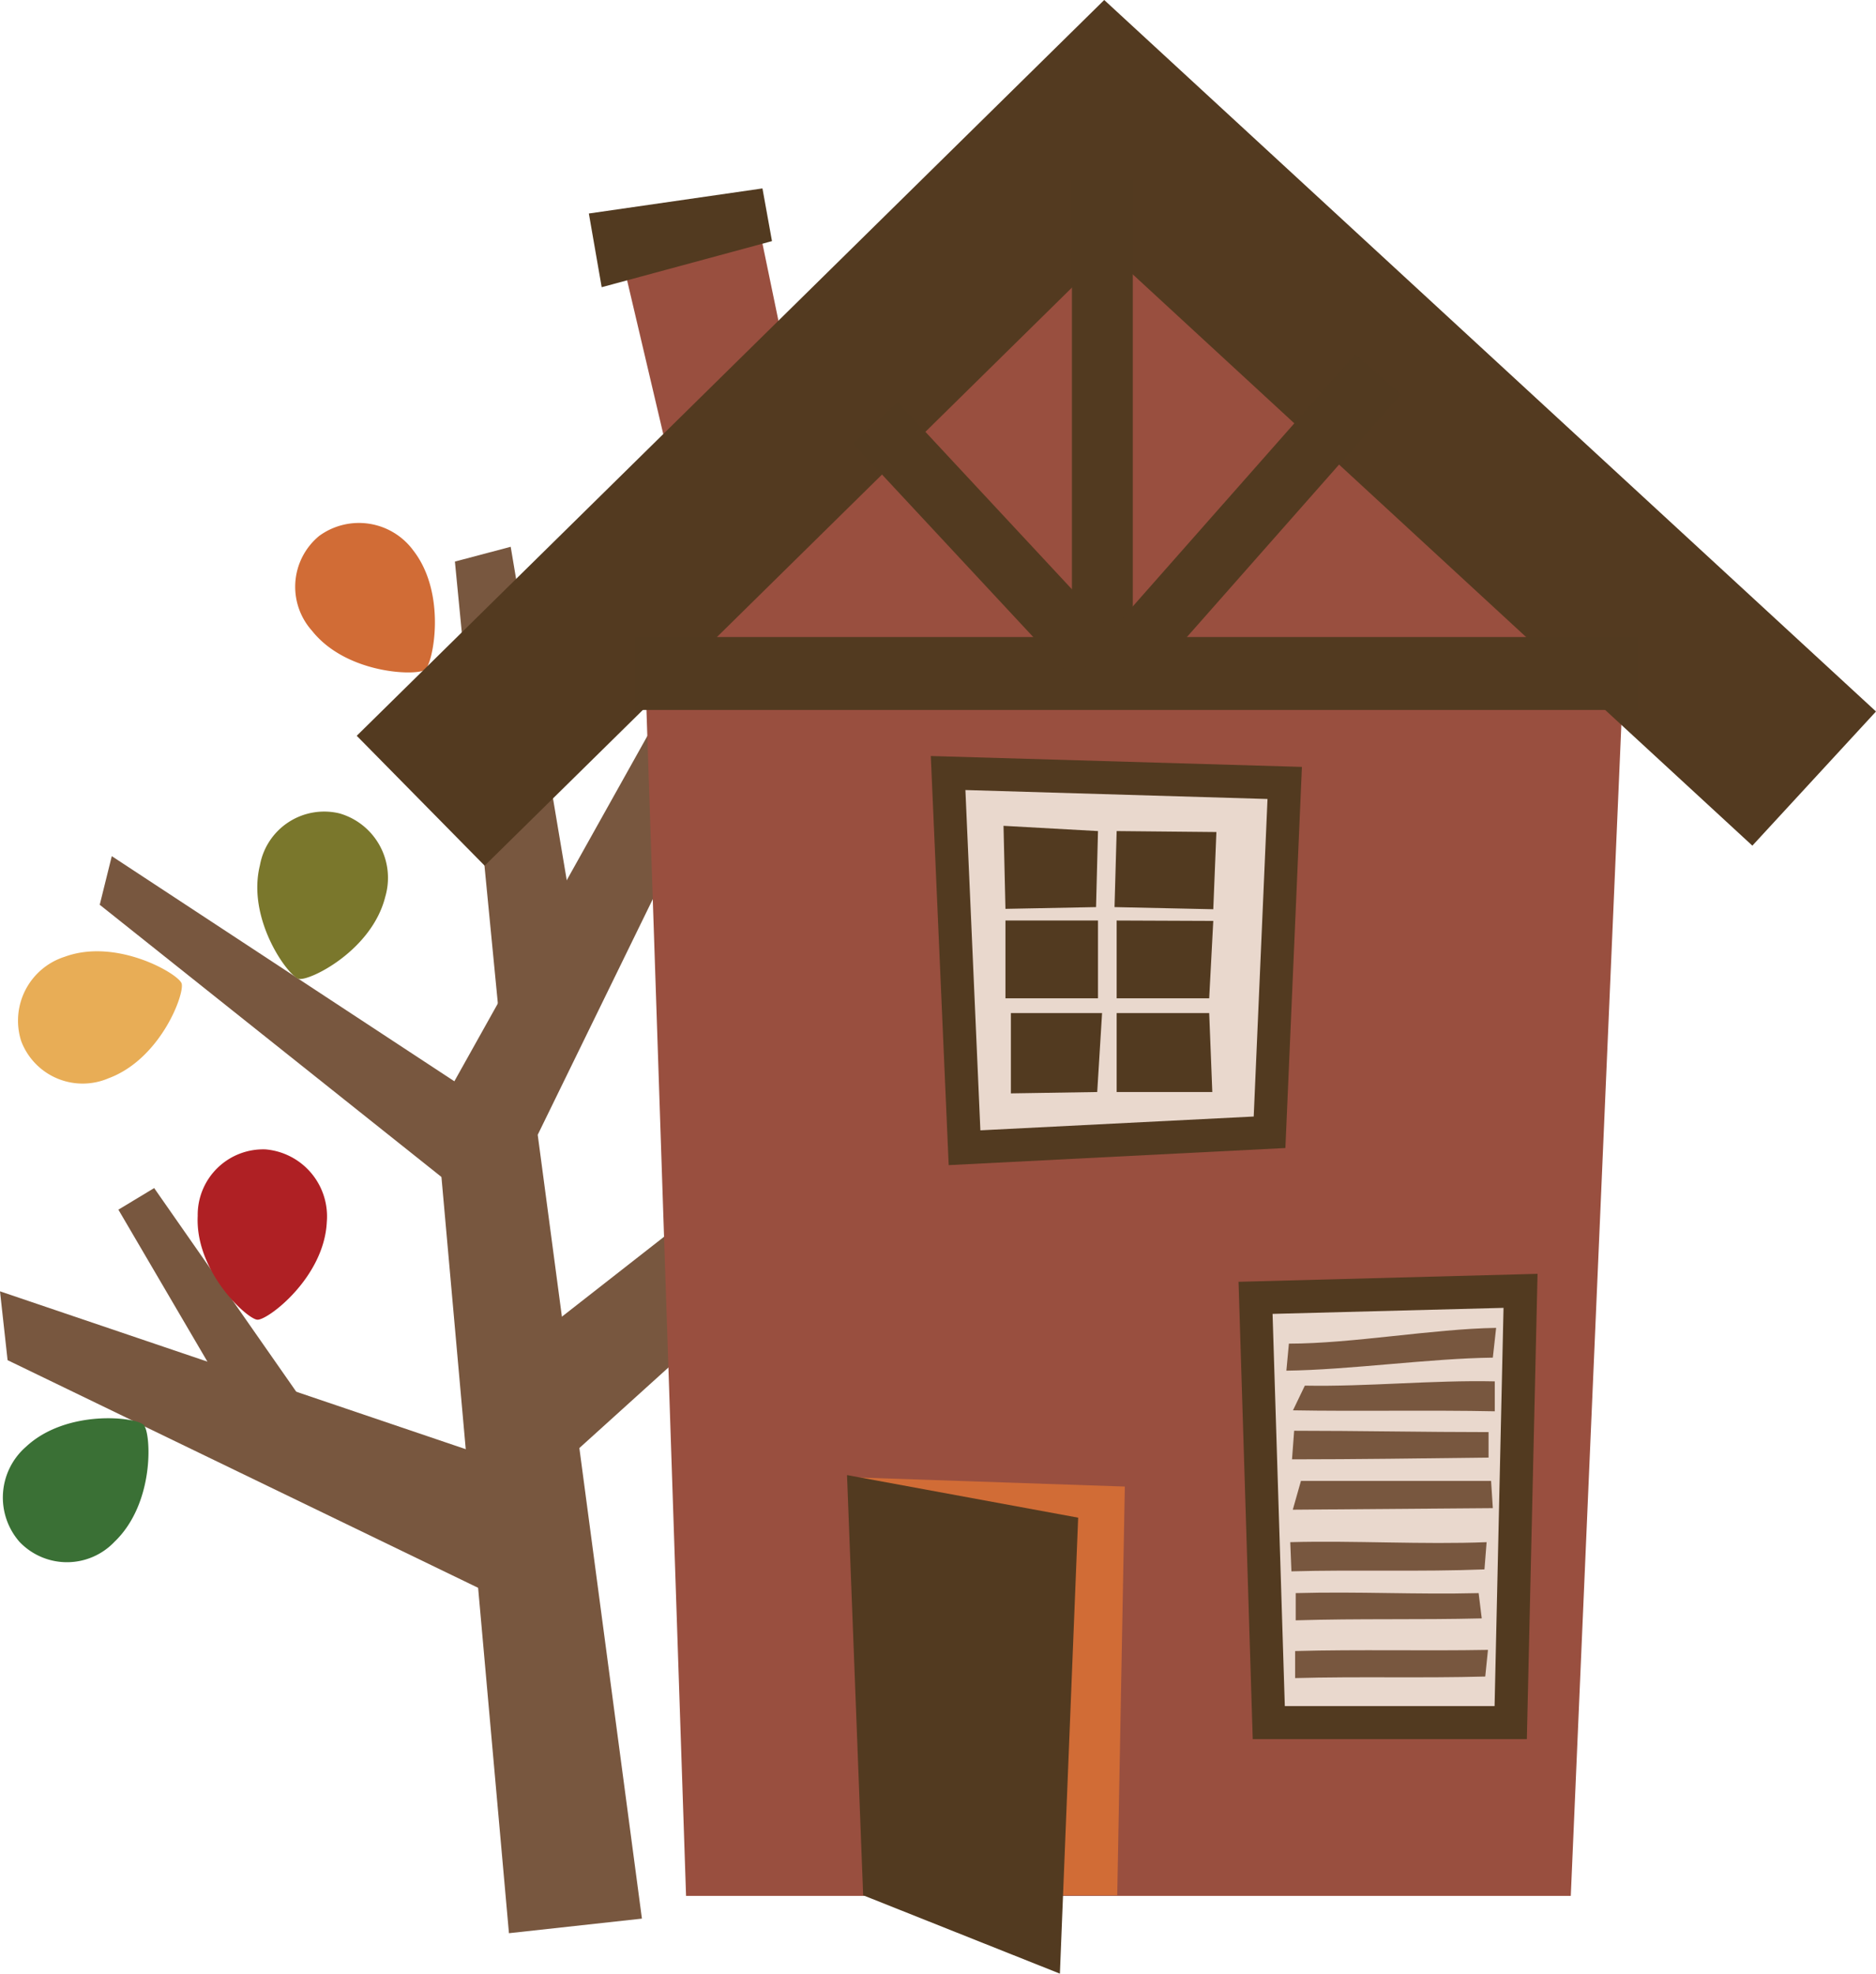 <svg xmlns="http://www.w3.org/2000/svg" viewBox="0 0 96.5 101.5"><defs><style>.cls-1{fill:#78573f}.cls-4{fill:#3a7035}.cls-5{fill:#d16c36}.cls-6{fill:#e8ad56}.cls-8{fill:#994f3f}.cls-10{fill:#523a20}.cls-11{fill:#e9d8cd}</style></defs><g id="レイヤー_2" data-name="レイヤー 2"><g id="レイヤー_1-2" data-name="レイヤー 1"><path class="cls-1" d="M26.18 99.42l6.84-.75-5.36-40.31 14.03-28.73-3.04-1.35-16.23 29.03 3.76 42.11z"/><path class="cls-1" d="M25.68 52.33l4.22-2.62-3.63-21.59-2.87.76 2.28 23.45zM36.87 61.59l1.61 3.27 18.57-2.37-.35-2.15-19.83 1.25zM14.14 75.95l2.43-2.47L7.93 61.1l-1.84 1.11 8.05 13.74zM24.04 61.59l3.14-3.48L5.75 44.03l-.62 2.5 18.91 15.06z"/><path class="cls-1" d="M28.43 75.71l24.94-22.55-1.8-3.17-25.68 20.08 2.54 5.64zM26.77 82.71l2.83-6.27L0 66.41l.39 3.54 26.38 12.76z"/><path d="M43.25 41.75A3.47 3.47 0 0 0 45 37.17a3.38 3.38 0 0 0-4.69-1.38c-2.57 1.28-3.4 4.81-3.17 5.29s3.54 1.92 6.11.67z" fill="#8f9f50"/><path d="M19.82 46.11a3.45 3.45 0 0 0-2.36-4.28 3.36 3.36 0 0 0-4.09 2.67c-.69 2.78 1.46 5.71 2 5.84s3.76-1.45 4.45-4.23z" fill="#7a772c"/><path class="cls-4" d="M48.56 70.13a3.45 3.45 0 0 0 4.85.63 3.37 3.37 0 0 0 .26-4.88c-1.83-2.2-5.46-2.2-5.87-1.86s-1.07 3.91.76 6.11zM1.33 74.41A3.46 3.46 0 0 0 1 79.29a3.37 3.37 0 0 0 4.89 0c2.09-2 1.88-5.58 1.51-6s-3.98-.84-6.07 1.12z"/><path class="cls-5" d="M21.26 28.31a3.47 3.47 0 0 0-4.84-.75 3.39 3.39 0 0 0-.37 4.88c1.78 2.24 5.41 2.33 5.82 2s1.13-3.89-.61-6.13z"/><path class="cls-6" d="M37.62 27.32a3.46 3.46 0 0 0-4-2.83 3.39 3.39 0 0 0-2.52 4.2c.59 2.8 3.8 4.5 4.32 4.39s2.79-2.96 2.2-5.76zM3.34 49.2a3.45 3.45 0 0 0-2.25 4.34 3.38 3.38 0 0 0 4.5 1.91c2.69-1 3.93-4.38 3.75-4.88s-3.34-2.34-6-1.37z"/><path d="M16.81 62.85a3.46 3.46 0 0 0-3.15-3.74 3.37 3.37 0 0 0-3.49 3.42c-.14 2.86 2.54 5.31 3.07 5.34s3.43-2.16 3.57-5.02z" fill="#af2024"/><path class="cls-8" d="M40.85 20.39l-6.35 3.56L32 13.32l7.19-.94 1.66 8.01zM80.8 97.5H35.29l-2.28-68.27L58.05 7.62l25.6 23.89L80.8 97.5z"/><path fill="#533a20" d="M24.93 44.52l-6.58-6.68L56.8 0l39.7 36.59-6.36 6.9-33.13-30.54-32.08 31.57z"/><path class="cls-10" d="M32.67 32.76h51.59v3.75H32.67z"/><path class="cls-10" d="M55.14 9.25h3.13v24.39h-3.13z"/><path class="cls-10" transform="rotate(-42.95 50.662 27.797)" d="M49.1 19.54h3.13v16.52H49.1z"/><path class="cls-10" transform="rotate(-48.57 64.63 26.347)" d="M55.18 24.78h18.91v3.13H55.18z"/><path class="cls-10" d="M47.88 38.88l19.09.56-.85 19.6-17.32.88-.92-21.04z"/><path class="cls-11" d="M49.66 40.63l15.54.46-.71 16.33-14.06.71-.77-17.5z"/><path class="cls-10" d="M62.41 46.76l-5.08-.11.11-3.91 5.13.05-.16 3.97zM62.2 51.34h-4.76v-4l4.97.02-.21 3.98zM56.38 46.65l-4.66.09-.1-4.27 4.86.27zm.1.69h-4.76v4h4.76zm.21 4.76H52v4.13l4.44-.07zm5.51 0h-4.76v4.06h4.92z"/><path class="cls-5" d="M57.47 97.47H44.69l-.97-21.5 14.14.48-.39 21.02z"/><path class="cls-10" d="M39.71 12.4l-8.76 2.37-.66-3.79 8.93-1.29.49 2.71zM55.46 78.05l-11.89-2.19.83 21.61 10.12 4.03.94-23.45zM64.44 89.44l-.73-23.52 15.38-.41-.55 23.93h-14.1z"/><path class="cls-11" d="M65.46 67.57l11.88-.31-.46 20.48H66.09l-.63-20.17z"/><path class="cls-1" d="M66.17 70.49l.13-1.39c3.25 0 7.41-.76 10.66-.81l-.17 1.53c-3.26.04-7.38.63-10.62.67zM66.51 72.53l.61-1.27c3.24.06 6.55-.29 9.77-.22v1.54c-3.29-.07-7.16.01-10.38-.05zM66.46 75.05l.11-1.47c3.25 0 6.76.07 10 .07v1.31c-3.31.04-6.87.09-10.11.09zM66.5 77.64l.42-1.48h9.78l.09 1.4zM66.43 80.81l-.06-1.5c3.25-.09 6.85.13 10.1 0l-.11 1.4c-3.26.13-6.69.01-9.93.1zM66.65 83.33v-1.4c3.26-.09 6.16.08 9.41 0l.16 1.3c-3.28.08-6.33 0-9.57.1zM66.62 86.3v-1.39c3.26-.09 6.67 0 9.92-.06l-.14 1.37c-3.29.09-6.54-.01-9.78.08z"/></g></g></svg>